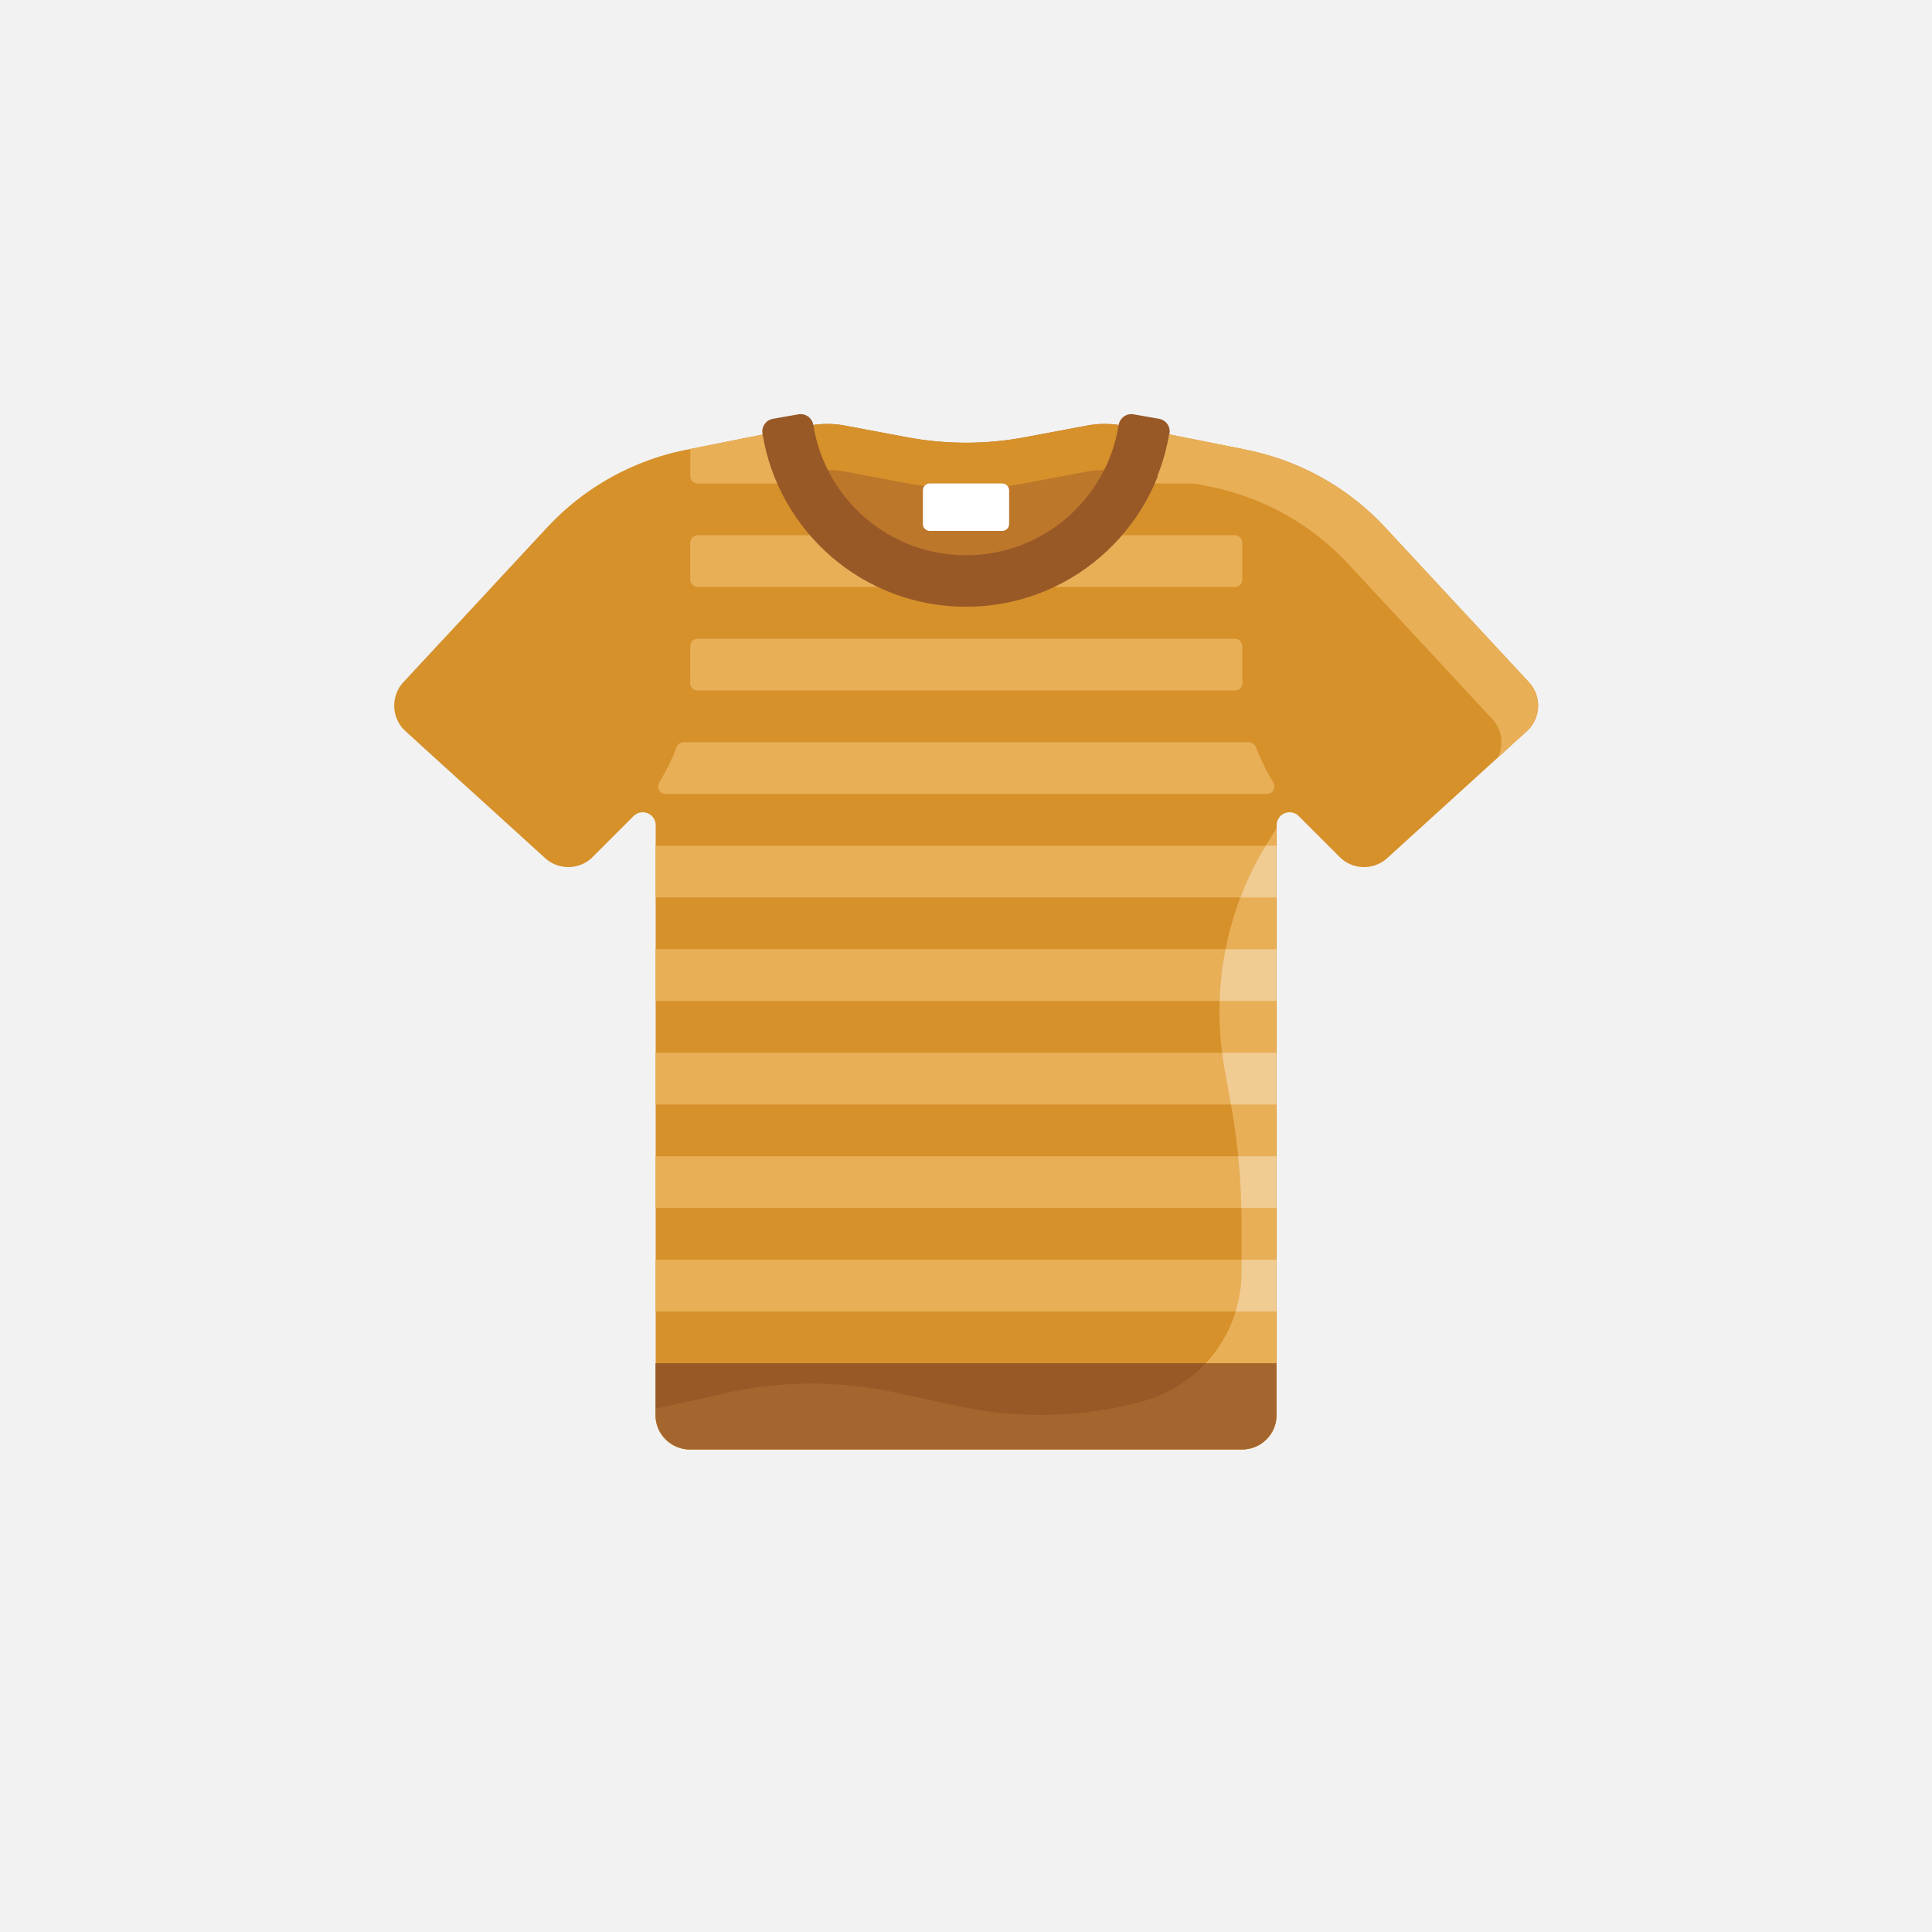 <svg preserveAspectRatio="xMidYMid slice" width="448" height="448" viewBox="0 0 448 448" fill="none" xmlns="http://www.w3.org/2000/svg"><rect x="0" y="0" width="448" height="448" fill="#333333" stroke="none"/><g clip-path="url(#clip0_662_1338)"><path d="M448 0H0v448h448V0Z" fill="#F2F2F2"></path><path d="m354.53 158.19-33.31-35.87a59.971 59.971 0 0 0-32.2-18.01l-20.99-4.2c-2.72-.49-5.45-.93-8.17-1.33l-.01.01v-.01c-1.29-.21-2.58-.31-3.88-.29-1.3.01-2.6.14-3.88.38l-7.25 1.36-7.08 1.33c-4.54.85-9.13 1.28-13.72 1.27-4.59 0-9.19-.42-13.72-1.27l-7.08-1.33-7.25-1.36c-1.28-.24-2.58-.37-3.88-.38-1.3-.02-2.6.08-3.88.29v.01l-.01-.01c-2.73.4-5.46.83-8.17 1.33l-20.99 4.2a59.971 59.971 0 0 0-32.2 18.01l-33.31 35.87c-3.03 3.26-2.81 8.37.48 11.36l32.37 29.43c3.16 2.87 8.02 2.76 11.04-.26l9.48-9.48c1.89-1.89 5.12-.55 5.12 2.12v136.76c0 4.42 3.58 8 8 8h128c4.42 0 8-3.58 8-8V191.36c0-2.67 3.23-4.01 5.12-2.12l9.48 9.48a7.994 7.994 0 0 0 11.04.26l32.37-29.43c3.29-2.99 3.51-8.1.48-11.36Zm-130.5-26.08h-.34.7H224.03Z" fill="#D6912B"></path><path d="m195.98 109.55 14.34 2.7c9.04 1.7 18.31 1.7 27.35 0l14.34-2.7c1.78-.33 3.58-.44 5.38-.33 1.27-3.27 2.09-6.77 2.35-10.43-2.56-.42-5.18-.39-7.73.09l-14.34 2.7c-9.04 1.7-18.31 1.7-27.35 0l-14.34-2.7c-2.55-.48-5.17-.51-7.73-.09.27 3.66 1.08 7.16 2.35 10.43 1.8-.1 3.61 0 5.38.33Z" fill="#D6912B"></path><path d="M296 292.11H152v12h144v-12ZM296 268.11H152v12h144v-12ZM296 244.11H152v12h144v-12ZM296 220.11H152v12h144v-12ZM296 196.11H152v12h144v-12ZM154.36 184.11h139.42c1.38 0 2.2-1.51 1.48-2.68-1.59-2.6-2.94-5.33-4.02-8.17-.26-.68-.9-1.14-1.64-1.14H158.53c-.73 0-1.38.46-1.64 1.14a48.009 48.009 0 0 1-4.02 8.17c-.72 1.18.1 2.68 1.48 2.68h.01Z" fill="#E8AF57"></path><path opacity=".1" d="M96.9 172.11h-.07l13.2 12h.07l-13.2-12ZM308.96 112.11h.03a60.273 60.273 0 0 0-6.34-3.4 59.83 59.83 0 0 1 6.31 3.4ZM300.63 107.83c.63.27 1.26.54 1.89.83-.62-.29-1.25-.56-1.89-.83ZM293.78 105.42c.68.19 1.36.4 2.03.62-.67-.22-1.35-.42-2.03-.62ZM298.42 106.95c.62.23 1.24.47 1.85.73-.61-.25-1.23-.49-1.85-.73ZM125.26 124.11h-.08l-11.15 12h.09l11.14-12Z" fill="#000"></path><path d="M161.82 148.11c-.97 0-1.75.78-1.75 1.75v6.15c0 .76-.02 1.52-.06 2.27-.05 1 .75 1.83 1.74 1.83h124.63c1 0 1.79-.83 1.74-1.83-.04-.76-.06-1.51-.06-2.27v-6.15c0-.97-.78-1.75-1.75-1.75h-124.5.01Z" fill="#E8AF57"></path><path opacity=".1" d="M102.97 148.11h-.08l-11.14 12h.08l11.14-12Z" fill="#000"></path><path d="M286.32 124.11h-124.5a1.75 1.75 0 0 0-1.75 1.75v8.5c0 .966.783 1.75 1.75 1.75h124.5a1.75 1.75 0 0 0 1.75-1.75v-8.5a1.75 1.75 0 0 0-1.75-1.75ZM188.44 100.86h-12.02c-5.47 1.09-10.95 2.17-16.42 3.26v.02h.07v6.22c0 .97.78 1.75 1.75 1.75h30.04a35.97 35.97 0 0 1-3.42-11.25ZM271.75 100.86h-12.2a35.97 35.97 0 0 1-3.42 11.25h30.11c.97 0 1.75-.78 1.75-1.75v-6.29c-5.42-1.07-10.83-2.14-16.25-3.2l.01-.01Z" fill="#E8AF57"></path><path d="m252.03 98.69-14.35 2.69a74.08 74.08 0 0 1-27.37 0l-14.35-2.69c-2.56-.48-5.17-.51-7.74-.09 1.36 18.63 16.85 33.32 35.78 33.32s34.41-14.69 35.78-33.32c-2.57-.42-5.18-.39-7.74.09h-.01Z" fill="#BD772A"></path><path d="m195.96 109.36 14.34 2.7c9.04 1.7 18.31 1.7 27.35 0l14.34-2.7c1.78-.33 3.58-.44 5.38-.33 1.27-3.27 2.09-6.77 2.35-10.43-2.56-.42-5.18-.39-7.73.09l-14.34 2.7c-9.04 1.7-18.31 1.7-27.35 0l-14.34-2.7c-2.55-.48-5.17-.51-7.73-.09.27 3.66 1.08 7.16 2.35 10.43 1.8-.1 3.61 0 5.38.33Z" fill="#D6912B"></path><path d="M232.38 112.11h-16.76a1.62 1.62 0 0 0-1.62 1.62v7.76c0 .895.725 1.62 1.62 1.62h16.76a1.62 1.62 0 0 0 1.62-1.62v-7.76a1.62 1.62 0 0 0-1.62-1.62Z" fill="#fff"></path><path d="M185.16 96.07c1.65-.29 3.18.86 3.45 2.52 2.73 17.09 17.53 30.16 35.39 30.16s32.66-13.06 35.39-30.16c.26-1.66 1.79-2.81 3.45-2.52l5.93 1.04c1.59.28 2.68 1.78 2.43 3.38-3.64 22.79-23.38 40.21-47.2 40.21-23.82 0-43.56-17.42-47.2-40.21-.25-1.6.84-3.1 2.43-3.38l5.93-1.04Z" fill="#995927"></path><path d="M293.86 195.51a74.154 74.154 0 0 0-10.11 51.02l.04.27c.53 3.19 1.18 6.58 1.84 10.38 1.52 8.8 2.26 17.72 2.26 26.65V295c0 14-9.37 26.26-22.87 29.95a89.888 89.888 0 0 1-42.54 1.17l-15.36-3.29a90.172 90.172 0 0 0-38.42.15l-16.73 3.73v1.41c0 4.42 3.58 8 8 8h128c4.42 0 8-3.58 8-8v-136l-2.1 3.4-.01-.01ZM354.53 158.19l-33.31-35.87a59.971 59.971 0 0 0-32.2-18.01l-17.92-3.58c-.57 3.35-1.49 6.59-2.72 9.67l12.12 2.42a59.971 59.971 0 0 1 32.2 18.01l33.31 35.87c2.32 2.49 2.73 6.07 1.32 8.95l6.71-6.1c3.29-2.99 3.51-8.1.48-11.36h.01Z" fill="#E8AF57"></path><path opacity=".35" d="M287.89 294.99c0 3.16-.5 6.22-1.39 9.12h9.47v-12h-8.07v2.88h-.01ZM287.84 280.11h8.12v-12h-8.85c.4 3.99.64 7.99.73 12ZM283.74 246.53l.04.27c.47 2.89 1.06 5.95 1.65 9.31h10.52v-12h-12.56c.11.81.21 1.61.34 2.42h.01ZM282.82 232.11h13.14v-12h-11.78c-.78 3.95-1.23 7.96-1.36 12ZM295.96 196.11h-2.46a73.944 73.944 0 0 0-5.86 12h8.32v-12Z" fill="#fff"></path><path d="M152 316.11h144v12c0 4.42-3.58 8-8 8H160c-4.42 0-8-3.58-8-8v-12Z" fill="#995927"></path><path opacity=".15" d="M265.01 324.94a89.888 89.888 0 0 1-42.54 1.17l-15.36-3.29a90.172 90.172 0 0 0-38.42.15l-16.7 3.72v1.42c0 4.42 3.58 8 8 8h127.96c4.42 0 8-3.58 8-8v-12h-16.39a30.96 30.96 0 0 1-14.56 8.83h.01Z" fill="#E8AF57"></path></g><defs><clipPath id="clip0_662_1338"><path fill="#fff" d="M0 0h448v448H0z"></path></clipPath></defs></svg>